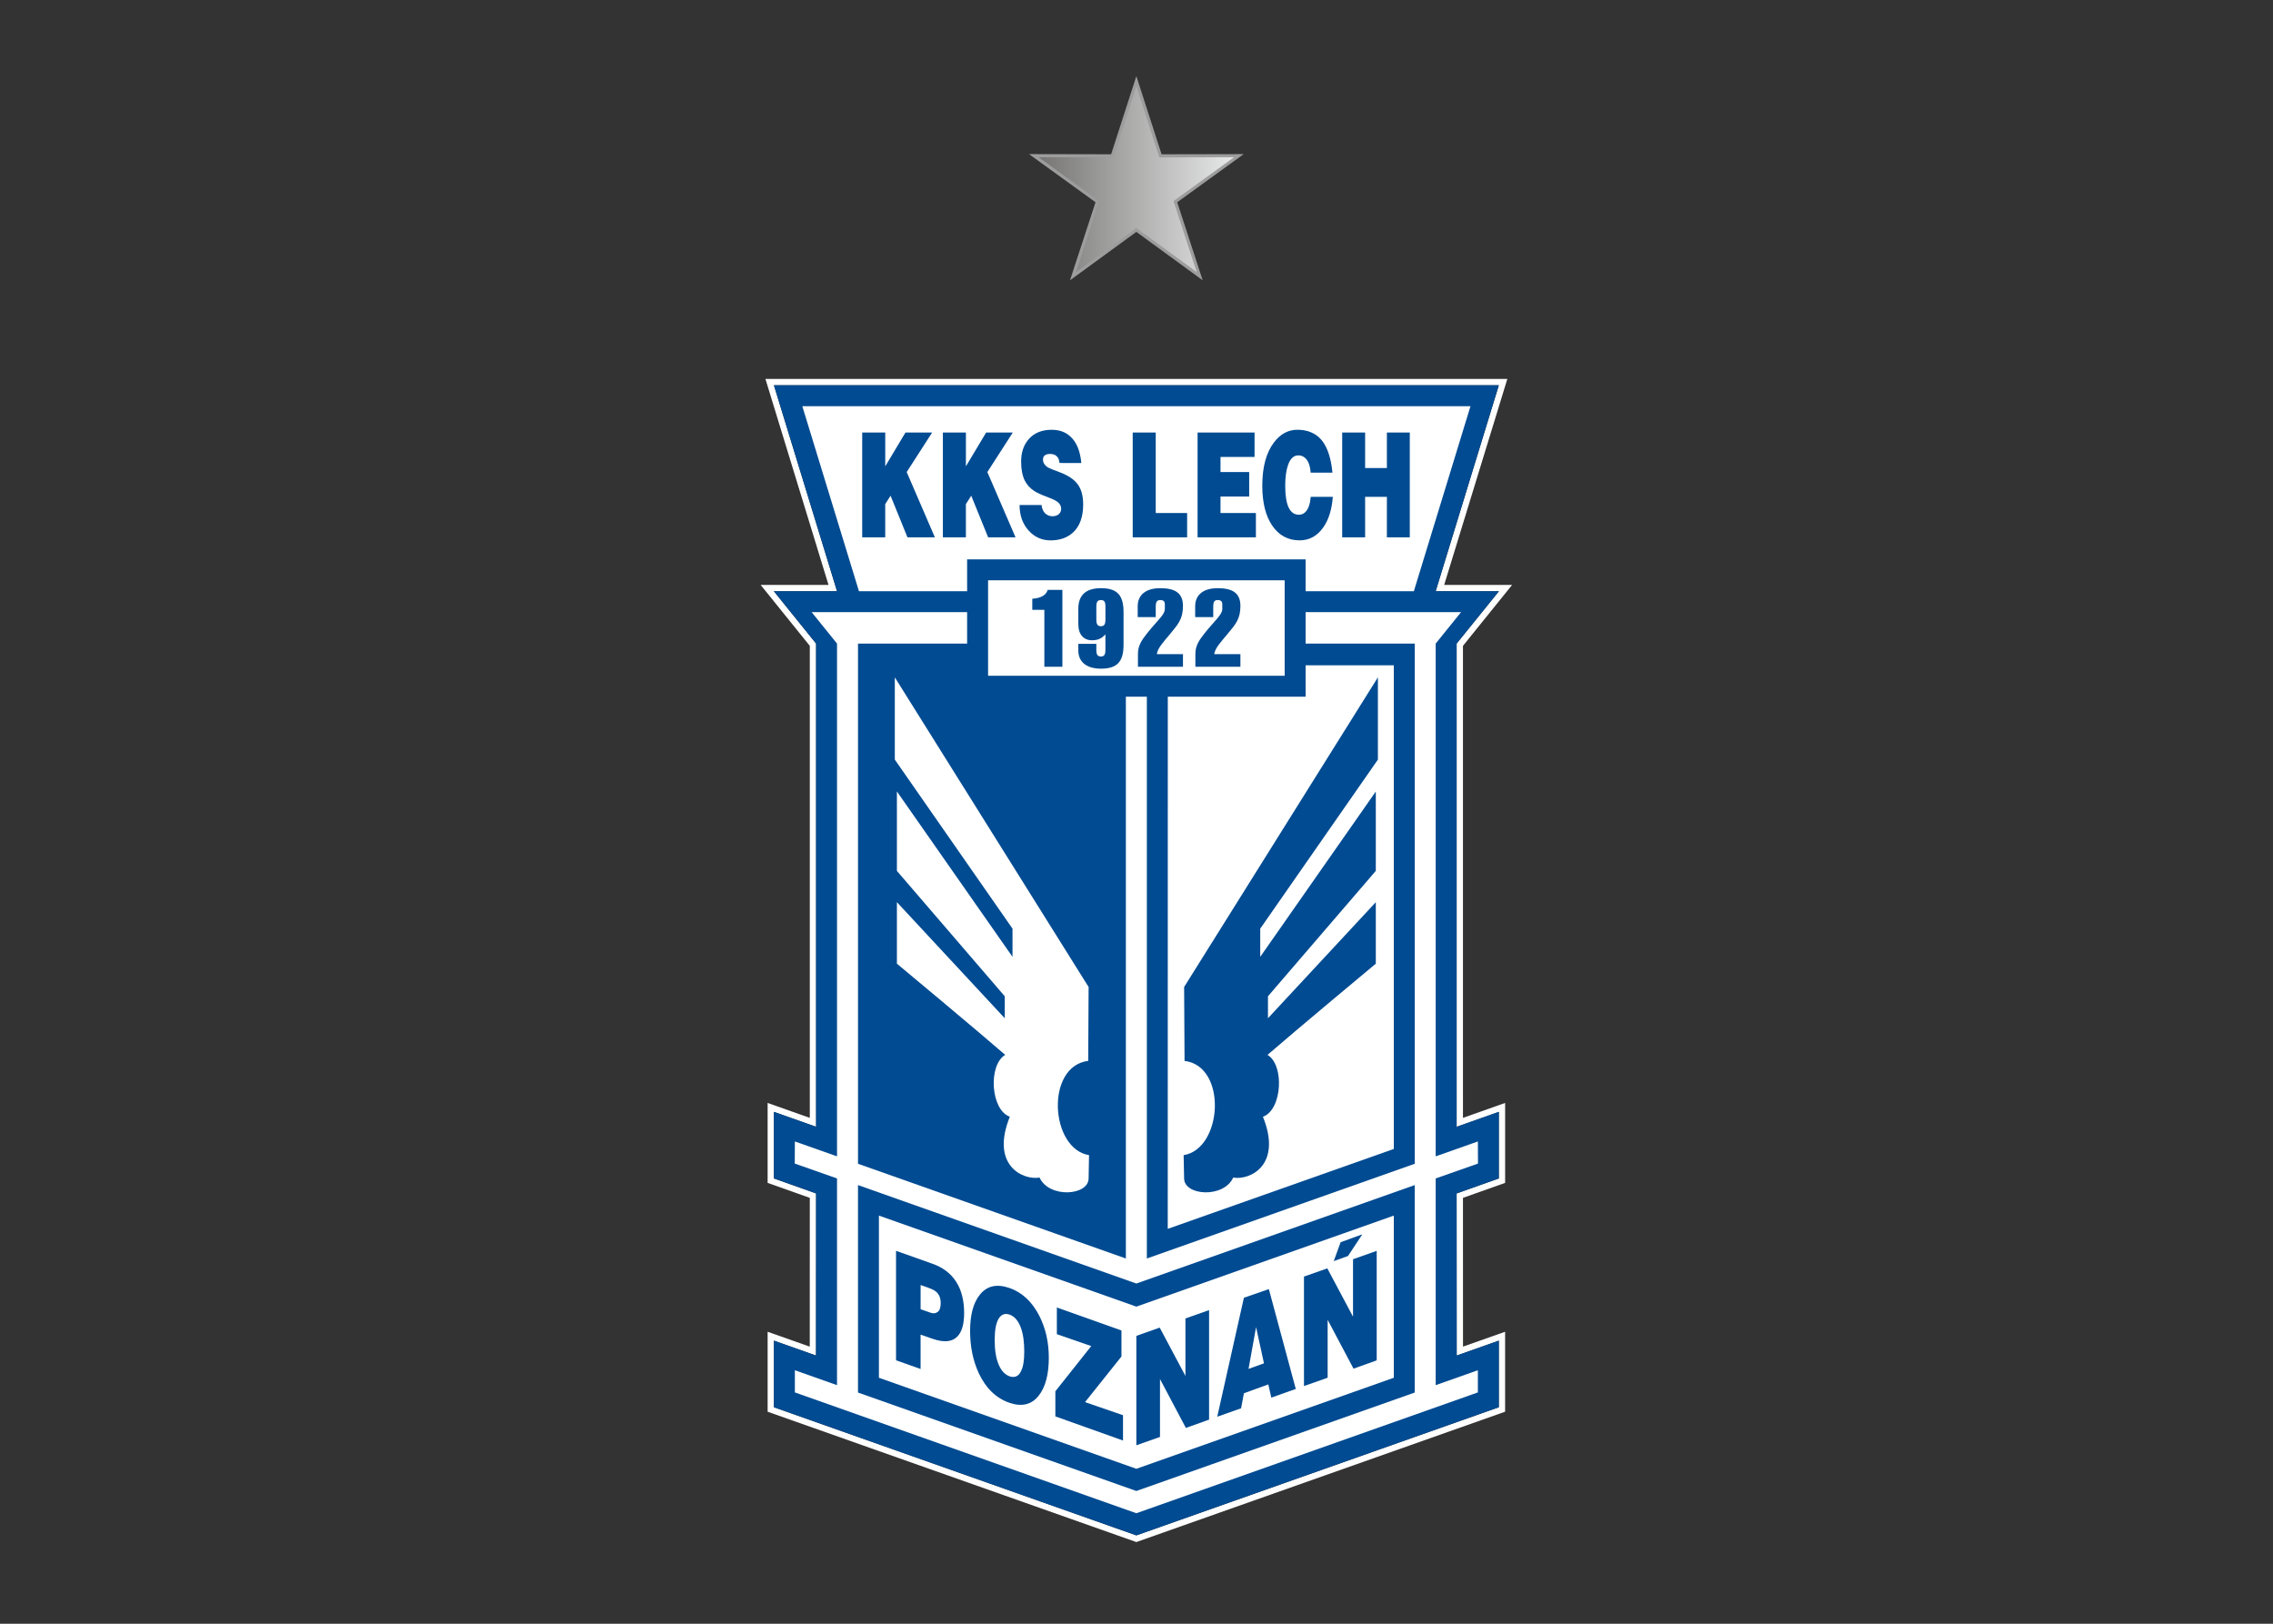 <svg clip-rule="evenodd" fill-rule="evenodd" stroke-miterlimit="22.926" viewBox="0 0 560 400" xmlns="http://www.w3.org/2000/svg" xmlns:xlink="http://www.w3.org/1999/xlink"><rect x="0" y="0" width="560" height="400" fill="#333333" stroke="none"/><linearGradient id="a" gradientUnits="userSpaceOnUse" x1="53.42" x2="93.602" y1="19.128" y2="19.128"><stop offset="0" stop-color="#737271"/><stop offset="1" stop-color="#eaebeb"/></linearGradient><clipPath id="b"><path clip-rule="evenodd" d="m61.211 38.22 4.78-14.61-12.45-9.012 15.372.032 4.72-14.63 4.722 14.63 15.375-.032-12.449 9.012 4.77 14.61-12.418-9.063z"/></clipPath><g transform="matrix(1.257 0 0 1.257 187.407 20)"><g fill-rule="nonzero"><path d="m144.677 201.988v13.051l-8.271 2.94.014 31.762 8.257-2.917v13.053l-71.044 25.113-71.039-25.11v-13.053l8.251 2.917.017-31.763-8.268-2.939v-13.051l8.268 2.926v-94.7l-8.282-10.265h12.387l-12.37-40.365h142.083l-12.376 40.365h12.402l-8.297 10.265v94.697zm-7.029-91.326c.501-.638 9.626-11.937 9.626-11.937h-13.309c.902-2.937 12.379-40.368 12.379-40.368h-145.409s11.467 37.431 12.365 40.368h-13.3s9.116 11.299 9.629 11.937v92.506c-2.112-.754-8.266-2.926-8.266-2.926v15.667s6.931 2.472 8.266 2.934c0 1.551-.008 26.127-.008 29.157-2.112-.751-8.258-2.914-8.258-2.914v15.67l72.27 25.543 72.275-25.546v-15.667s-6.149 2.172-8.252 2.911c0-3.027-.008-27.603-.008-29.154 1.323-.462 8.263-2.934 8.263-2.934v-15.667s-6.157 2.177-8.263 2.926z" fill="#fff"/><path d="m10.862 217.979-.017 31.765-8.251-2.92v13.056l71.039 25.115 71.044-25.115v-13.056l-8.257 2.92-.014-31.765 8.271-2.94v-13.051l-8.271 2.926v-94.697l8.297-10.265h-12.402l12.376-40.365h-142.083l12.37 40.365h-12.387l8.285 10.265v94.697l-8.268-2.926v13.051z" fill="#004b92"/><path d="m14.964 215.039v40.51l-8.263-2.923v4.346l66.932 23.678 66.937-23.678v-4.346l-8.269 2.923v-40.51l8.292-2.917-.023-4.334-8.269 2.92v-100.491l4.978-6.163h-127.29l4.975 6.163v100.491l-8.263-2.92-.02 4.334z" fill="#fff"/><path d="m75.691 110.217v120.509l52.509-18.564v-101.945z" fill="#004b92"/><path d="m71.578 110.217v120.509l-52.501-18.564v-101.945z" fill="#004b92"/><path d="m128.194 216.34-54.561 19.293-54.556-19.293v40.657l54.556 19.293 54.561-19.293z" fill="#004b92"/><path d="m124.095 222.321-50.462 17.839-50.457-17.839v31.779l50.457 17.839 50.462-17.839z" fill="#fff"/><path d="m8.161 63.697h130.961l-11.101 36.261h-108.757z" fill="#fff"/><path d="m124.095 114.471h-44.297l-.011 110.447 44.308-15.659z" fill="#fff"/><path d="m64.276 177.52-37.985-60.684v16.12l23.069 33.129v5.524l-22.658-32.411v15.568l21.138 24.571v4.306l-21.138-22.749v12.053s16.036 13.349 21.226 17.873c-3.376 2.015-2.86 10.797.907 12.121-3.872 9.604 2.648 12.489 5.823 11.925 1.876 4.093 9.618 3.569 9.618.153l.082-4.547c-7.645-1.247-8.586-17.452-.159-18.473z" fill="#fff"/><path d="m58.567 74.823c-.043-.609-.224-1.037-.559-1.338-.32-.306-.754-.433-1.281-.433-.414 0-.754.082-1.001.246-.26.173-.394.471-.394.871 0 .626.363 1.17 1.077 1.59.241.127.956.411 2.118.847 1.621.601 2.772 1.338 3.484 2.237.81.983 1.199 2.358 1.199 4.099 0 2.446-.669 4.283-1.993 5.513-1.12 1.006-2.574 1.536-4.38 1.536-1.706 0-3.135-.64-4.277-1.882-1.208-1.309-1.817-3.01-1.817-5.045h4.309c.093.799.377 1.383.864 1.763.355.275.774.436 1.242.436.451 0 .822-.11 1.128-.292.374-.246.578-.618.615-1.111 0-.709-.38-1.27-1.148-1.689-.295-.165-.799-.391-1.516-.664-1.123-.408-1.999-.807-2.591-1.173-.851-.564-1.469-1.245-1.888-2.072-.468-.964-.709-2.2-.709-3.699 0-1.829.505-3.311 1.537-4.465 1.074-1.182 2.554-1.78 4.424-1.78 1.551 0 2.793.442 3.753 1.38 1.166 1.08 1.863 2.792 2.09 5.128zm-22.853-5.964h4.512v6.628l3.963-6.628h5.222l-4.981 7.744 5.525 12.793h-5.369l-3.316-8.161-1.046 1.653v6.508h-4.51zm-15.812 0h4.513v6.628l3.963-6.628h5.227l-4.984 7.744 5.525 12.793h-5.374l-3.311-8.161-1.049 1.653v6.508h-4.51z" fill="#004b92"/><path d="m113.978 68.859h4.493v6.954h4.266v-6.954h4.49v20.537h-4.49v-7.937h-4.266v7.937h-4.493zm-6.185 7.855c-.093-1.338-.451-2.293-1.035-2.837-.391-.366-.841-.548-1.372-.548-.898 0-1.576.63-2.009 1.846-.374 1.054-.567 2.426-.567 4.119 0 3.775.89 5.672 2.673 5.672.567 0 1.032-.21 1.389-.647.507-.575.828-1.536.938-2.863h4.331c-.195 2.537-.83 4.547-1.921 6.064-1.185 1.638-2.708 2.466-4.587 2.466-2.259 0-4.045-.955-5.357-2.875-1.302-1.89-1.959-4.509-1.959-7.817 0-3.646.754-6.472 2.276-8.482 1.259-1.672 2.801-2.497 4.604-2.497 1.678 0 3.05.473 4.124 1.389.882.771 1.539 1.862 2.01 3.291.354 1.052.606 2.307.737 3.719zm-22.158-7.855h11.165v4.788h-6.672v2.956h5.621v4.791h-5.621v3.234h6.936v4.765h-11.429zm-12.714 0h4.51v15.772h6.154v4.765h-10.664z" fill="#004b92"/><path d="m70.713 244.834v5.1l-7.138 8.94 7.441 2.563v4.963l-13.257-4.731v-4.918l7.032-8.861-6.737-2.33v-5.23z" fill="#004b92"/><path d="m48.742 236.5c2.48.859 4.43 2.662 5.856 5.431 1.256 2.455 1.877 5.21 1.877 8.229 0 3.263-.647 5.732-1.939 7.393-1.389 1.809-3.314 2.288-5.752 1.463-2.642-.907-4.632-2.849-6.018-5.774-1.148-2.464-1.717-5.23-1.717-8.343 0-3.121.632-5.482 1.887-7.047 1.378-1.757 3.314-2.211 5.806-1.352m0 5.21c-.882-.295-1.588-.022-2.101.808-.516.859-.774 2.254-.774 4.21 0 1.972.258 3.563.774 4.77.505 1.231 1.219 1.97 2.143 2.322 1.018.323 1.772 0 2.245-1.009.434-.859.632-2.126.632-3.81 0-1.86-.195-3.393-.64-4.64-.502-1.421-1.256-2.308-2.279-2.651z" fill="#004b92"/><path d="m26.538 229.224 7.03 2.497c2.106.714 3.693 1.922 4.739 3.557 1.061 1.639 1.571 3.691 1.571 6.143 0 2.115-.417 3.62-1.279 4.547-1.012 1.094-2.622 1.264-4.796.533l-2.46-.856v6.735l-4.811-1.701v-21.453h.006zm4.81 6.701v4.745l2.07.72c.552.181.975.028 1.292-.199.386-.294.576-.884.576-1.777 0-.703-.168-1.287-.502-1.737-.408-.593-1.069-.919-2.013-1.245z" fill="#004b92"/><path d="m115.123 230.233 2.804-4.247-4.261 1.554-1.343 3.702z" fill="#004b92"/><path d="m83.254 253.746-5.046-9.476-4.575 1.621v21.442l4.634-1.636v-11.347l5.072 9.581 4.549-1.624v-21.464l-4.634 1.635z" fill="#004b92"/><path d="m116.101 242.135-5.04-9.473-4.572 1.61v21.45l4.638-1.627v-11.35l5.071 9.572 4.544-1.627v-21.461l-4.641 1.639z" fill="#004b92"/><path d="m97.098 244.179 1.548 7.092-3.025 1.092zm-2.934 15.903.55-2.946 4.785-1.734.584 2.59 4.796-1.7-5.275-19.565-4.89 1.695-5.224 23.312z" fill="#004b92"/><path d="m82.996 177.52 37.981-60.684v16.12l-23.063 33.129v5.524l22.652-32.402v15.553l-21.135 24.577v4.303l21.135-22.743v12.053s-16.033 13.349-21.223 17.873c3.37 2.015 2.86 10.797-.901 12.121 3.866 9.603-2.654 12.489-5.823 11.925-1.876 4.093-9.626 3.569-9.626.153l-.091-4.547c7.656-1.247 8.592-17.453.179-18.473z" fill="#004b92"/></g><path d="m40.465 93.716h66.342v26.909h-66.342z" fill="#004b92"/><path d="m44.572 97.815h58.13v18.709h-58.13z" fill="#fff"/><path d="m55.602 114.761v-11.155h-2.365v-2.174c1.69-.108 2.739-.726 3.011-1.735h2.888v15.064z" fill="#004b92" fill-rule="nonzero"/><path d="m67.572 102.96c0-.899-.212-1.273-.884-1.273-.666 0-.896.372-.896 1.273v2.554c0 .899.23 1.298.896 1.298.672 0 .884-.399.884-1.298zm-.884 12.175c-2.821 0-4.428-1.338-4.428-3.552v-1.318h3.529v1.19c0 .899.23 1.293.896 1.293.672 0 .884-.394.884-1.293v-3.058c-.711.836-1.505 1.171-2.636 1.171-1.61 0-2.673-1.109-2.673-3.153v-3.035c0-2.657 1.497-4.02 4.428-4.02 3.333 0 4.436 1.511 4.436 4.757v6.273c0 3.237-1.103 4.745-4.436 4.745z" fill="#004b92" fill-rule="nonzero"/><path d="m73.947 114.761v-2.509c0-1.664.749-2.727 1.854-4.127 1.928-2.41 3.416-3.572 3.416-4.666v-.964c0-.564-.3-.808-.901-.808-.664 0-.882.391-.882 1.293v2.055h-3.535v-2.137c0-2.22 1.599-3.538 4.414-3.538 3.03 0 4.453 1.046 4.453 3.475 0 2.571-.938 3.58-2.5 5.48-1.389 1.675-2.475 2.8-2.614 3.974h5.117v2.472z" fill="#004b92" fill-rule="nonzero"/><path d="m85.204 114.761v-2.509c0-1.664.751-2.727 1.862-4.127 1.925-2.41 3.41-3.572 3.41-4.666v-.964c0-.564-.295-.808-.907-.808-.669 0-.867.391-.867 1.293v2.055h-3.538v-2.137c0-2.22 1.585-3.538 4.405-3.538 3.033 0 4.459 1.046 4.459 3.475 0 2.571-.935 3.58-2.506 5.48-1.389 1.675-2.469 2.8-2.622 3.974h5.128v2.472z" fill="#004b92" fill-rule="nonzero"/><g clip-path="url(#b)"><path d="m53.541 0h40.19v38.22h-40.19z" fill="url(#a)"/></g><path d="m78.355 14.63 15.375-.032-12.449 9.012 4.77 14.61-12.418-9.063-12.422 9.063 4.78-14.61-12.45-9.012 15.372.032 4.72-14.63z" fill="none" stroke="#9d9d9d" stroke-width=".61"/></g></svg>